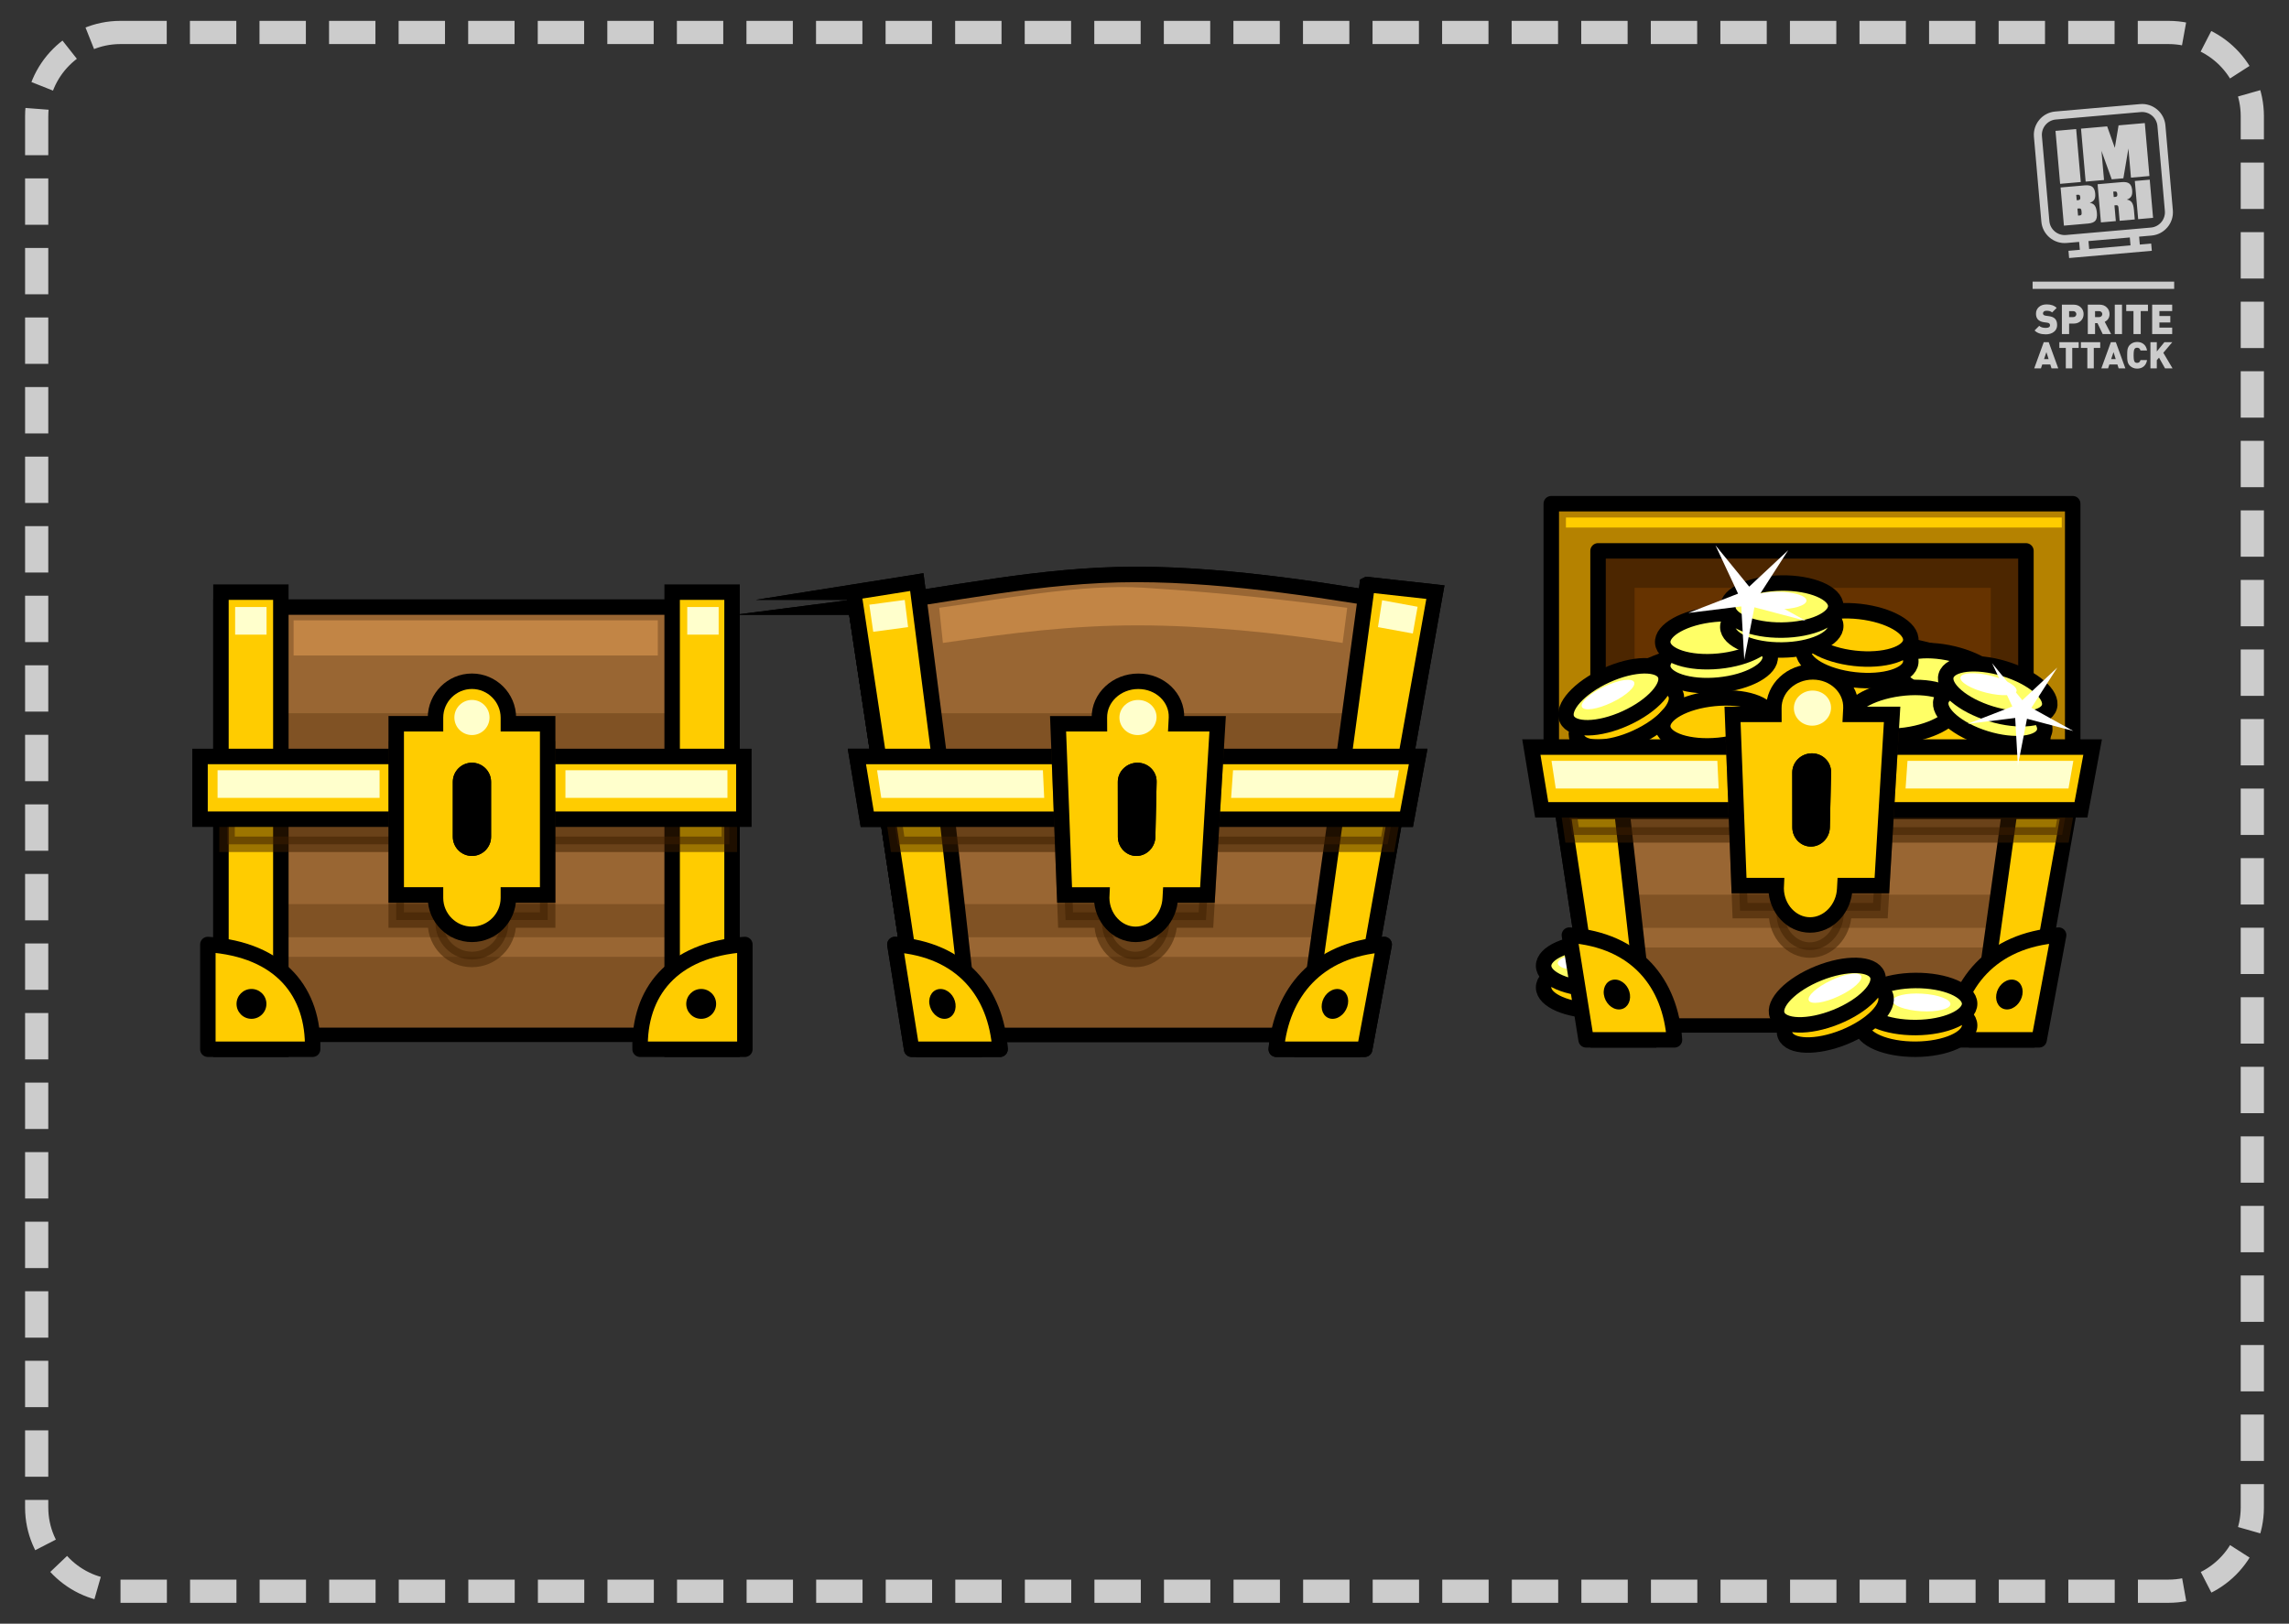 <?xml version="1.0" encoding="UTF-8" standalone="no"?>
<!-- Created with Inkscape (http://www.inkscape.org/) -->

<svg
   xmlns:dc="http://purl.org/dc/elements/1.1/"
   xmlns:cc="http://creativecommons.org/ns#"
   xmlns:rdf="http://www.w3.org/1999/02/22-rdf-syntax-ns#"
   xmlns:svg="http://www.w3.org/2000/svg"
   xmlns="http://www.w3.org/2000/svg"
   xmlns:sodipodi="http://sodipodi.sourceforge.net/DTD/sodipodi-0.dtd"
   xmlns:inkscape="http://www.inkscape.org/namespaces/inkscape"
   id="svg3177"
   version="1.1"
   inkscape:version="0.48.4 r9939"
   width="524.409"
   height="372.047"
   xml:space="preserve"
   sodipodi:docname="FreeArt_treasurchest.pdf"><rect width="100%" height="100%" fill="#333333" stroke="none"/><defs
     id="defs3181" /><sodipodi:namedview
     pagecolor="#ffffff"
     bordercolor="#666666"
     borderopacity="1"
     objecttolerance="10"
     gridtolerance="10"
     guidetolerance="10"
     inkscape:pageopacity="0"
     inkscape:pageshadow="2"
     inkscape:window-width="640"
     inkscape:window-height="480"
     id="namedview3179"
     showgrid="false"
     inkscape:zoom="0.70122983"
     inkscape:cx="262.20474"
     inkscape:cy="186.02362"
     inkscape:window-x="0"
     inkscape:window-y="0"
     inkscape:window-maximized="0"
     inkscape:current-layer="g3185" /><g
     id="g3185"
     inkscape:groupmode="layer"
     inkscape:label="FreeArt_treasurchest"
     transform="matrix(1.25,0,0,-1.25,0,372.047)"><path
       d="m 40.495,186.354 92.006,0 0,-78.314 -92.006,0 0,78.314 z"
       style="fill:#996633;fill-opacity:1;fill-rule:evenodd;stroke:#000000;stroke-opacity:1;stroke-width:2.835;stroke-linecap:butt;stroke-linejoin:miter;stroke-miterlimit:22.926;stroke-dasharray:none"
       id="path3187" /><path
       d="m 50.025,122.24 74.324,0 0,-12.978 -74.324,0 0,12.978 z"
       style="fill:#805224;fill-opacity:1;fill-rule:evenodd;stroke:none"
       id="path3189" /><path
       d="m 50.025,131.907 74.324,0 0,-6.073 -74.324,0 0,6.073 z"
       style="fill:#805224;fill-opacity:1;fill-rule:evenodd;stroke:none"
       id="path3191" /><path
       d="m 50.025,166.893 74.324,0 0,-7.024 -74.324,0 0,7.024 z"
       style="fill:#805224;fill-opacity:1;fill-rule:evenodd;stroke:none"
       id="path3193" /><path
       d="m 40.495,189.092 10.979,0 0,-83.791 -10.979,0 0,83.791 z"
       style="fill:#ffcc00;fill-opacity:1;fill-rule:evenodd;stroke:#000000;stroke-opacity:1;stroke-width:2.835;stroke-linecap:butt;stroke-linejoin:miter;stroke-miterlimit:22.926;stroke-dasharray:none"
       id="path3195" /><path
       d="m 123.191,189.092 10.979,0 0,-83.791 -10.979,0 0,83.791 z"
       style="fill:#ffcc00;fill-opacity:1;fill-rule:evenodd;stroke:#000000;stroke-opacity:1;stroke-width:2.835;stroke-linecap:butt;stroke-linejoin:miter;stroke-miterlimit:22.926;stroke-dasharray:none"
       id="path3197" /><path
       d="m 41.613,154.368 92.069,0 0,-11.501 -92.069,0 0,11.501 z"
       style="fill:#3d1f00;fill-opacity:0.5;fill-rule:evenodd;stroke:#3d1f00;stroke-opacity:0.5;stroke-width:2.835;stroke-linecap:butt;stroke-linejoin:miter;stroke-miterlimit:22.926;stroke-dasharray:none"
       id="path3199" /><path
       d="m 36.661,158.971 99.673,0 0,-11.501 -99.673,0 0,11.501 z"
       style="fill:#ffcc00;fill-opacity:1;fill-rule:evenodd;stroke:#000000;stroke-opacity:1;stroke-width:2.835;stroke-linecap:butt;stroke-linejoin:miter;stroke-miterlimit:22.926;stroke-dasharray:none"
       id="path3201" /><path
       d="m 38.096,124.501 c 13.453,-0.914 19.461,-8.882 19.2,-19.2 l -19.2,0 0,19.2 z"
       style="fill:#ffcc00;fill-opacity:1;fill-rule:evenodd;stroke:#000000;stroke-opacity:1;stroke-width:2.835;stroke-linecap:round;stroke-linejoin:round;stroke-miterlimit:22.926;stroke-dasharray:none"
       id="path3203" /><path
       d="m 136.518,124.501 c -13.453,-0.914 -19.461,-8.882 -19.2,-19.2 l 19.2,0 0,19.2 z"
       style="fill:#ffcc00;fill-opacity:1;fill-rule:evenodd;stroke:#000000;stroke-opacity:1;stroke-width:2.835;stroke-linecap:round;stroke-linejoin:round;stroke-miterlimit:22.926;stroke-dasharray:none"
       id="path3205" /><path
       d="m 46.09,116.351 c 1.512,0 2.738,-1.226 2.738,-2.738 0,-1.512 -1.226,-2.738 -2.738,-2.738 -1.512,0 -2.738,1.226 -2.738,2.738 0,1.512 1.226,2.738 2.738,2.738"
       style="fill:#000000;fill-opacity:1;fill-rule:evenodd;stroke:none"
       id="path3207" /><path
       d="m 128.512,116.351 c 1.512,0 2.738,-1.226 2.738,-2.738 0,-1.512 -1.226,-2.738 -2.738,-2.738 -1.512,0 -2.738,1.226 -2.738,2.738 0,1.512 1.226,2.738 2.738,2.738"
       style="fill:#000000;fill-opacity:1;fill-rule:evenodd;stroke:none"
       id="path3209" /><path
       d="m 53.812,183.926 66.75,0 0,-6.445 -66.75,0 0,6.445 z"
       style="fill:#c28545;fill-opacity:1;fill-rule:evenodd;stroke:none"
       id="path3211" /><path
       d="m 72.618,160.363 7.201,0 0,1.114 c 0,3.673 3.005,6.678 6.678,6.678 l 0,0 c 3.673,0 6.678,-3.006 6.678,-6.678 l 0,-1.114 7.201,0 0,-31.378 -7.201,0 0,-0.548 c 0,-3.673 -3.005,-6.678 -6.678,-6.678 l 0,0 c -3.673,0 -6.678,3.005 -6.678,6.678 l 0,0.548 -7.201,0 0,31.378 z"
       style="fill:#3d1f00;fill-opacity:0.5;fill-rule:evenodd;stroke:#3d1f00;stroke-opacity:0.5;stroke-width:2.835;stroke-linecap:butt;stroke-linejoin:miter;stroke-miterlimit:22.926;stroke-dasharray:none"
       id="path3213" /><path
       d="m 72.618,164.966 7.201,0 0,1.114 c 0,3.673 3.005,6.678 6.678,6.678 l 0,0 c 3.673,0 6.678,-3.006 6.678,-6.678 l 0,-1.114 7.201,0 0,-31.378 -7.201,0 0,-0.548 c 0,-3.673 -3.005,-6.678 -6.678,-6.678 l 0,0 c -3.673,0 -6.678,3.005 -6.678,6.678 l 0,0.548 -7.201,0 0,31.378 z"
       style="fill:#ffcc00;fill-opacity:1;fill-rule:evenodd;stroke:#000000;stroke-opacity:1;stroke-width:2.835;stroke-linecap:butt;stroke-linejoin:miter;stroke-miterlimit:22.926;stroke-dasharray:none"
       id="path3215" /><path
       d="m 86.498,157.823 0,0 c 1.928,0 3.506,-1.578 3.506,-3.506 l 0,-10.079 c 0,-1.928 -1.577,-3.506 -3.506,-3.506 l 0,0 c -1.928,0 -3.506,1.577 -3.506,3.506 l 0,10.079 c 0,1.928 1.577,3.506 3.506,3.506"
       style="fill:#000000;fill-opacity:1;fill-rule:evenodd;stroke:none"
       id="path3217" /><path
       d="m 86.498,157.823 0,0 c 1.928,0 3.506,-1.578 3.506,-3.506 l 0,-10.079 c 0,-1.928 -1.577,-3.506 -3.506,-3.506 l 0,0 c -1.928,0 -3.506,1.577 -3.506,3.506 l 0,10.079 c 0,1.928 1.577,3.506 3.506,3.506"
       style="fill:#000000;fill-opacity:1;fill-rule:evenodd;stroke:none"
       id="path3219" /><path
       d="m 43.098,186.366 5.754,0 0,-5.064 -5.754,0 0,5.064 z"
       style="fill:#ffffcc;fill-opacity:1;fill-rule:evenodd;stroke:none"
       id="path3221" /><path
       d="m 39.876,156.444 29.692,0 0,-5.064 -29.692,0 0,5.064 z"
       style="fill:#ffffcc;fill-opacity:1;fill-rule:evenodd;stroke:none"
       id="path3223" /><path
       d="m 103.633,156.444 29.692,0 0,-5.064 -29.692,0 0,5.064 z"
       style="fill:#ffffcc;fill-opacity:1;fill-rule:evenodd;stroke:none"
       id="path3225" /><path
       d="m 125.96,186.366 5.754,0 0,-5.064 -5.754,0 0,5.064 z"
       style="fill:#ffffcc;fill-opacity:1;fill-rule:evenodd;stroke:none"
       id="path3227" /><path
       d="m 86.498,169.333 c 1.778,0 3.22,-1.442 3.22,-3.22 0,-1.778 -1.442,-3.22 -3.22,-3.22 -1.778,0 -3.22,1.442 -3.22,3.22 0,1.778 1.442,3.22 3.22,3.22"
       style="fill:#ffffcc;fill-opacity:1;fill-rule:evenodd;stroke:none"
       id="path3229" /><path
       d="m 156.846,186.352 c 17.932,2.302 33.67,5.984 51.452,5.984 17.3,0 36.925,-3.223 52.395,-5.984 -2.25,-13.055 -4.502,-26.12 -6.752,-39.164 -2.251,-13.048 -4.513,-26.109 -6.763,-39.156 -13.083,0 -26.178,0 -39.249,0 -13.072,0 -26.155,0 -39.238,0 -1.966,13.046 -3.939,26.11 -5.91,39.156 -1.972,13.047 -3.956,26.109 -5.934,39.164 z"
       style="fill:#996633;fill-opacity:1;fill-rule:evenodd;stroke:#000000;stroke-opacity:1;stroke-width:2.835;stroke-linecap:butt;stroke-linejoin:miter;stroke-miterlimit:22.926;stroke-dasharray:none"
       id="path3231" /><path
       d="m 175.158,122.235 c 11.185,0 22.37,0 33.554,0 11.174,0 22.37,0 33.555,0 -0.614,-4.332 -1.239,-8.656 -1.875,-12.979 -10.617,0 -21.245,0 -31.861,0 -10.605,0 -21.233,0 -31.85,0 -0.5,4.323 -1.012,8.647 -1.523,12.979"
       style="fill:#805224;fill-opacity:1;fill-rule:evenodd;stroke:none"
       id="path3233" /><path
       d="m 174.021,131.905 c 11.605,0 23.211,0 34.816,0 11.606,0 23.211,0 34.828,0 -0.295,-2.028 -0.591,-4.056 -0.875,-6.075 -11.344,0 -22.699,0 -34.032,0 -11.333,0 -22.688,0 -34.021,0 -0.239,2.019 -0.477,4.047 -0.716,6.075"
       style="fill:#805224;fill-opacity:1;fill-rule:evenodd;stroke:none"
       id="path3235" /><path
       d="m 169.906,166.887 c 13.129,0 26.269,0 39.386,0 13.129,0 26.269,0 39.408,0 -0.341,-2.346 -0.67,-4.684 -1.011,-7.022 -12.833,0 -25.666,0 -38.488,0 -12.822,0 -25.655,0 -38.465,0 -0.284,2.338 -0.557,4.676 -0.83,7.022"
       style="fill:#805224;fill-opacity:1;fill-rule:evenodd;stroke:none"
       id="path3237" /><path
       d="m 156.448,189.092 11.583,1.841 5.627,-43.745 4.717,-41.887 -9.264,0 -6.331,41.887 -6.331,41.904 z"
       style="fill:#ffcc00;fill-opacity:1;fill-rule:evenodd;stroke:#000000;stroke-opacity:1;stroke-width:2.835;stroke-linecap:butt;stroke-linejoin:miter;stroke-miterlimit:22.926;stroke-dasharray:none"
       id="path3239" /><path
       d="m 250.588,190.473 12.492,-1.381 -7.491,-41.904 -7.468,-41.887 -9.264,0 5.865,41.887 5.865,43.285 z"
       style="fill:#ffcc00;fill-opacity:1;fill-rule:evenodd;stroke:#000000;stroke-opacity:1;stroke-width:2.835;stroke-linecap:butt;stroke-linejoin:miter;stroke-miterlimit:22.926;stroke-dasharray:none"
       id="path3241" /><path
       d="m 162.825,154.361 c 15.584,0 31.179,0 46.763,0 15.584,0 31.19,0 46.785,0 -0.682,-3.837 -1.352,-7.667 -2.034,-11.496 -14.97,0 -29.951,0 -44.922,0 -14.958,0 -29.94,0 -44.898,0 -0.557,3.829 -1.137,7.659 -1.694,11.496 z"
       style="fill:#3d1f00;fill-opacity:0.5;fill-rule:evenodd;stroke:#3d1f00;stroke-opacity:0.5;stroke-width:2.835;stroke-linecap:butt;stroke-linejoin:miter;stroke-miterlimit:22.926;stroke-dasharray:none"
       id="path3243" /><path
       d="m 157.051,158.969 c 17.141,0 34.282,0 51.423,0 17.141,0 34.294,0 51.446,0 -0.716,-3.838 -1.421,-7.675 -2.137,-11.505 -16.482,0 -32.952,0 -49.423,0 -16.471,0 -32.952,0 -49.411,0 -0.636,3.829 -1.262,7.667 -1.898,11.505 z"
       style="fill:#ffcc00;fill-opacity:1;fill-rule:evenodd;stroke:#000000;stroke-opacity:1;stroke-width:2.835;stroke-linecap:butt;stroke-linejoin:miter;stroke-miterlimit:22.926;stroke-dasharray:none"
       id="path3245" /><path
       d="m 164.019,124.498 c 12.367,-0.913 18.539,-8.882 19.267,-19.197 -5.399,0 -10.798,0 -16.198,0 -1.023,6.393 -2.046,12.795 -3.069,19.197 z"
       style="fill:#ffcc00;fill-opacity:1;fill-rule:evenodd;stroke:#000000;stroke-opacity:1;stroke-width:2.835;stroke-linecap:round;stroke-linejoin:round;stroke-miterlimit:22.926;stroke-dasharray:none"
       id="path3247" /><path
       d="m 253.691,124.498 c -12.39,-0.913 -18.789,-8.882 -19.778,-19.197 5.399,0 10.799,0 16.198,0 1.193,6.393 2.387,12.795 3.58,19.197 z"
       style="fill:#ffcc00;fill-opacity:1;fill-rule:evenodd;stroke:#000000;stroke-opacity:1;stroke-width:2.835;stroke-linecap:round;stroke-linejoin:round;stroke-miterlimit:22.926;stroke-dasharray:none"
       id="path3249" /><path
       d="m 172.373,116.345 c 1.335,0 2.569,-1.228 2.751,-2.74 0.182,-1.512 -0.716,-2.732 -2.023,-2.732 -1.307,0 -2.546,1.219 -2.762,2.732 -0.216,1.512 0.699,2.74 2.035,2.74"
       style="fill:#000000;fill-opacity:1;fill-rule:evenodd;stroke:none"
       id="path3251" /><path
       d="m 245.097,116.345 c 1.336,0 2.211,-1.228 1.955,-2.74 -0.256,-1.512 -1.512,-2.732 -2.819,-2.732 -1.307,0 -2.194,1.219 -1.966,2.732 0.227,1.512 1.495,2.74 2.83,2.74"
       style="fill:#000000;fill-opacity:1;fill-rule:evenodd;stroke:none"
       id="path3253" /><path
       d="m 172.134,186.224 c 11.784,1.628 26.203,4.395 37.385,3.683 16.052,-1.022 26.308,-2.302 37.397,-3.683 -0.284,-2.153 -0.568,-4.298 -0.841,-6.443 -11.759,1.841 -25.348,3.222 -37.556,3.222 -12.208,0 -23.035,-1.381 -35.703,-3.222 -0.227,2.145 -0.443,4.29 -0.682,6.443"
       style="fill:#c28545;fill-opacity:1;fill-rule:evenodd;stroke:none"
       id="path3255" /><path
       d="m 194.095,160.36 c 2.489,0 4.979,0 7.468,0 0,0.368 -0.007,0.738 -0.011,1.114 -0.041,3.67 3.115,6.678 7.025,6.678 0,0 0,0 0,0 3.91,0 7.022,-3.009 6.888,-6.678 -0.014,-0.377 -0.034,-0.746 -0.045,-1.114 2.489,0 4.979,0 7.468,0 -0.307,-5.237 -0.625,-10.466 -0.932,-15.694 -0.307,-5.229 -0.614,-10.457 -0.932,-15.686 -2.228,0 -4.456,0 -6.673,0 0,-0.184 -0.017,-0.369 -0.023,-0.544 -0.13,-3.678 -2.933,-6.678 -6.24,-6.678 0,0 0,0 0,0 -3.319,0 -6.061,3 -6.115,6.678 -0.002,0.175 0,0.36 0,0.544 -2.239,0 -4.456,0 -6.672,0 -0.193,5.229 -0.398,10.457 -0.602,15.686 -0.204,5.229 -0.398,10.457 -0.603,15.694 z"
       style="fill:#3d1f00;fill-opacity:0.5;fill-rule:evenodd;stroke:#3d1f00;stroke-opacity:0.5;stroke-width:2.835;stroke-linecap:butt;stroke-linejoin:miter;stroke-miterlimit:22.926;stroke-dasharray:none"
       id="path3257" /><path
       d="m 193.924,164.96 c 2.523,0 5.047,0 7.582,0 0,0.368 -0.007,0.738 -0.011,1.114 -0.041,3.679 3.16,6.678 7.138,6.678 0,0 0,0 0,0 3.967,0 7.125,-3.009 6.99,-6.678 -0.014,-0.377 -0.023,-0.746 -0.045,-1.114 2.523,0 5.058,0 7.593,0 -0.318,-5.237 -0.631,-10.465 -0.943,-15.694 -0.312,-5.228 -0.625,-10.457 -0.932,-15.686 -2.273,0 -4.524,0 -6.786,0 -0.011,-0.184 -0.016,-0.368 -0.023,-0.544 -0.13,-3.67 -2.978,-6.678 -6.354,-6.678 0,0 0,0 0,0 -3.376,0 -6.174,3.008 -6.218,6.678 -0.002,0.176 -0.011,0.36 0,0.544 -2.273,0 -4.535,0 -6.798,0 -0.193,5.229 -0.392,10.458 -0.591,15.686 -0.199,5.229 -0.398,10.457 -0.602,15.694 z"
       style="fill:#ffcc00;fill-opacity:1;fill-rule:evenodd;stroke:#000000;stroke-opacity:1;stroke-width:2.835;stroke-linecap:butt;stroke-linejoin:miter;stroke-miterlimit:22.926;stroke-dasharray:none"
       id="path3259" /><path
       d="m 208.474,157.821 c 0,0 0,0 0,0 1.978,0 3.558,-1.583 3.512,-3.511 -0.079,-3.36 -0.148,-6.72 -0.227,-10.08 -0.045,-1.927 -1.603,-3.502 -3.478,-3.502 0,0 0,0 0,0 -1.864,0 -3.394,1.575 -3.398,3.502 -0.007,3.36 -0.004,6.72 -0.011,10.08 -0.004,1.927 1.625,3.511 3.603,3.511"
       style="fill:#000000;fill-opacity:1;fill-rule:evenodd;stroke:none"
       id="path3261" /><path
       d="m 208.474,157.821 c 0,0 0,0 0,0 1.978,0 3.558,-1.583 3.512,-3.511 -0.079,-3.36 -0.148,-6.72 -0.227,-10.08 -0.045,-1.927 -1.603,-3.502 -3.478,-3.502 0,0 0,0 0,0 -1.864,0 -3.394,1.575 -3.398,3.502 -0.007,3.36 -0.004,6.72 -0.011,10.08 -0.004,1.927 1.625,3.511 3.603,3.511"
       style="fill:#000000;fill-opacity:1;fill-rule:evenodd;stroke:none"
       id="path3263" /><path
       d="m 159.33,186.791 c 2.16,0.289 4.331,0.579 6.49,0.868 0.216,-1.664 0.409,-3.322 0.614,-4.979 -2.126,-0.284 -4.263,-0.57 -6.388,-0.854 -0.239,1.652 -0.466,3.306 -0.716,4.965"
       style="fill:#ffffcc;fill-opacity:1;fill-rule:evenodd;stroke:none"
       id="path3265" /><path
       d="m 160.745,156.439 c 5.058,0 10.128,0 15.186,0 5.058,0 10.139,0 15.209,0 0.079,-1.693 0.159,-3.377 0.239,-5.061 -4.979,0 -9.969,0 -14.936,0 -4.967,0 -9.957,0 -14.924,0 -0.25,1.684 -0.523,3.368 -0.773,5.061"
       style="fill:#ffffcc;fill-opacity:1;fill-rule:evenodd;stroke:none"
       id="path3267" /><path
       d="m 225.99,156.439 c 5.058,0 10.128,0 15.186,0 5.058,0 10.139,0 15.209,0 -0.307,-1.693 -0.603,-3.377 -0.887,-5.061 -4.979,0 -9.969,0 -14.947,0 -4.967,0 -9.946,0 -14.913,0 0.114,1.684 0.227,3.368 0.352,5.061"
       style="fill:#ffffcc;fill-opacity:1;fill-rule:evenodd;stroke:none"
       id="path3269" /><path
       d="m 253.316,187.602 c 2.171,-0.398 4.331,-0.793 6.502,-1.191 -0.296,-1.639 -0.58,-3.27 -0.875,-4.901 -2.126,0.39 -4.262,0.781 -6.388,1.17 0.25,1.639 0.512,3.275 0.762,4.922"
       style="fill:#ffffcc;fill-opacity:1;fill-rule:evenodd;stroke:none"
       id="path3271" /><path
       d="m 208.599,169.326 c 1.904,0 3.416,-1.441 3.376,-3.217 -0.04,-1.776 -1.597,-3.218 -3.456,-3.218 -1.858,0 -3.353,1.442 -3.353,3.218 0,1.776 1.529,3.217 3.433,3.217"
       style="fill:#ffffcc;fill-opacity:1;fill-rule:evenodd;stroke:none"
       id="path3273" /><path
       d="m 156.846,186.352 c 17.932,2.302 33.67,5.984 51.452,5.984 17.3,0 36.925,-3.223 52.395,-5.984 -2.25,-13.055 -4.502,-26.12 -6.752,-39.164 -2.251,-13.048 -4.513,-26.109 -6.763,-39.156 -13.083,0 -26.178,0 -39.249,0 -13.072,0 -26.155,0 -39.238,0 -1.966,13.046 -3.939,26.11 -5.91,39.156 -1.972,13.047 -3.956,26.109 -5.934,39.164 z"
       style="fill:#996633;fill-opacity:1;fill-rule:evenodd;stroke:#000000;stroke-opacity:1;stroke-width:2.835;stroke-linecap:butt;stroke-linejoin:miter;stroke-miterlimit:22.926;stroke-dasharray:none"
       id="path3275" /><path
       d="m 175.158,122.235 c 11.185,0 22.37,0 33.554,0 11.174,0 22.37,0 33.555,0 -0.614,-4.332 -1.239,-8.656 -1.875,-12.979 -10.617,0 -21.245,0 -31.861,0 -10.605,0 -21.233,0 -31.85,0 -0.5,4.323 -1.012,8.647 -1.523,12.979"
       style="fill:#805224;fill-opacity:1;fill-rule:evenodd;stroke:none"
       id="path3277" /><path
       d="m 174.021,131.905 c 11.605,0 23.211,0 34.816,0 11.606,0 23.211,0 34.828,0 -0.295,-2.028 -0.591,-4.056 -0.875,-6.075 -11.344,0 -22.699,0 -34.032,0 -11.333,0 -22.688,0 -34.021,0 -0.239,2.019 -0.477,4.047 -0.716,6.075"
       style="fill:#805224;fill-opacity:1;fill-rule:evenodd;stroke:none"
       id="path3279" /><path
       d="m 169.906,166.887 c 13.129,0 26.269,0 39.386,0 13.129,0 26.269,0 39.408,0 -0.341,-2.346 -0.67,-4.684 -1.011,-7.022 -12.833,0 -25.666,0 -38.488,0 -12.822,0 -25.655,0 -38.465,0 -0.284,2.338 -0.557,4.676 -0.83,7.022"
       style="fill:#805224;fill-opacity:1;fill-rule:evenodd;stroke:none"
       id="path3281" /><path
       d="m 156.448,189.092 11.583,1.841 5.627,-43.745 4.717,-41.887 -9.264,0 -6.331,41.887 -6.331,41.904 z"
       style="fill:#ffcc00;fill-opacity:1;fill-rule:evenodd;stroke:#000000;stroke-opacity:1;stroke-width:2.835;stroke-linecap:butt;stroke-linejoin:miter;stroke-miterlimit:22.926;stroke-dasharray:none"
       id="path3283" /><path
       d="m 250.588,190.473 12.492,-1.381 -7.491,-41.904 -7.468,-41.887 -9.264,0 5.865,41.887 5.865,43.285 z"
       style="fill:#ffcc00;fill-opacity:1;fill-rule:evenodd;stroke:#000000;stroke-opacity:1;stroke-width:2.835;stroke-linecap:butt;stroke-linejoin:miter;stroke-miterlimit:22.926;stroke-dasharray:none"
       id="path3285" /><path
       d="m 162.825,154.361 c 15.584,0 31.179,0 46.763,0 15.584,0 31.19,0 46.785,0 -0.682,-3.837 -1.352,-7.667 -2.034,-11.496 -14.97,0 -29.951,0 -44.922,0 -14.958,0 -29.94,0 -44.898,0 -0.557,3.829 -1.137,7.659 -1.694,11.496 z"
       style="fill:#3d1f00;fill-opacity:0.5;fill-rule:evenodd;stroke:#3d1f00;stroke-opacity:0.5;stroke-width:2.835;stroke-linecap:butt;stroke-linejoin:miter;stroke-miterlimit:22.926;stroke-dasharray:none"
       id="path3287" /><path
       d="m 157.051,158.969 c 17.141,0 34.282,0 51.423,0 17.141,0 34.294,0 51.446,0 -0.716,-3.838 -1.421,-7.675 -2.137,-11.505 -16.482,0 -32.952,0 -49.423,0 -16.471,0 -32.952,0 -49.411,0 -0.636,3.829 -1.262,7.667 -1.898,11.505 z"
       style="fill:#ffcc00;fill-opacity:1;fill-rule:evenodd;stroke:#000000;stroke-opacity:1;stroke-width:2.835;stroke-linecap:butt;stroke-linejoin:miter;stroke-miterlimit:22.926;stroke-dasharray:none"
       id="path3289" /><path
       d="m 164.019,124.498 c 12.367,-0.913 18.539,-8.882 19.267,-19.197 -5.399,0 -10.798,0 -16.198,0 -1.023,6.393 -2.046,12.795 -3.069,19.197 z"
       style="fill:#ffcc00;fill-opacity:1;fill-rule:evenodd;stroke:#000000;stroke-opacity:1;stroke-width:2.835;stroke-linecap:round;stroke-linejoin:round;stroke-miterlimit:22.926;stroke-dasharray:none"
       id="path3291" /><path
       d="m 253.691,124.498 c -12.39,-0.913 -18.789,-8.882 -19.778,-19.197 5.399,0 10.799,0 16.198,0 1.193,6.393 2.387,12.795 3.58,19.197 z"
       style="fill:#ffcc00;fill-opacity:1;fill-rule:evenodd;stroke:#000000;stroke-opacity:1;stroke-width:2.835;stroke-linecap:round;stroke-linejoin:round;stroke-miterlimit:22.926;stroke-dasharray:none"
       id="path3293" /><path
       d="m 172.373,116.345 c 1.335,0 2.569,-1.228 2.751,-2.74 0.182,-1.512 -0.716,-2.732 -2.023,-2.732 -1.307,0 -2.546,1.219 -2.762,2.732 -0.216,1.512 0.699,2.74 2.035,2.74"
       style="fill:#000000;fill-opacity:1;fill-rule:evenodd;stroke:none"
       id="path3295" /><path
       d="m 245.097,116.345 c 1.336,0 2.211,-1.228 1.955,-2.74 -0.256,-1.512 -1.512,-2.732 -2.819,-2.732 -1.307,0 -2.194,1.219 -1.966,2.732 0.227,1.512 1.495,2.74 2.83,2.74"
       style="fill:#000000;fill-opacity:1;fill-rule:evenodd;stroke:none"
       id="path3297" /><path
       d="m 172.134,186.224 c 11.784,1.628 26.203,4.395 37.385,3.683 16.052,-1.022 26.308,-2.302 37.397,-3.683 -0.284,-2.153 -0.568,-4.298 -0.841,-6.443 -11.759,1.841 -25.348,3.222 -37.556,3.222 -12.208,0 -23.035,-1.381 -35.703,-3.222 -0.227,2.145 -0.443,4.29 -0.682,6.443"
       style="fill:#c28545;fill-opacity:1;fill-rule:evenodd;stroke:none"
       id="path3299" /><path
       d="m 194.095,160.36 c 2.489,0 4.979,0 7.468,0 0,0.368 -0.007,0.738 -0.011,1.114 -0.041,3.67 3.115,6.678 7.025,6.678 0,0 0,0 0,0 3.91,0 7.022,-3.009 6.888,-6.678 -0.014,-0.377 -0.034,-0.746 -0.045,-1.114 2.489,0 4.979,0 7.468,0 -0.307,-5.237 -0.625,-10.466 -0.932,-15.694 -0.307,-5.229 -0.614,-10.457 -0.932,-15.686 -2.228,0 -4.456,0 -6.673,0 0,-0.184 -0.017,-0.369 -0.023,-0.544 -0.13,-3.678 -2.933,-6.678 -6.24,-6.678 0,0 0,0 0,0 -3.319,0 -6.061,3 -6.115,6.678 -0.002,0.175 0,0.36 0,0.544 -2.239,0 -4.456,0 -6.672,0 -0.193,5.229 -0.398,10.457 -0.602,15.686 -0.204,5.229 -0.398,10.457 -0.603,15.694 z"
       style="fill:#3d1f00;fill-opacity:0.5;fill-rule:evenodd;stroke:#3d1f00;stroke-opacity:0.5;stroke-width:2.835;stroke-linecap:butt;stroke-linejoin:miter;stroke-miterlimit:22.926;stroke-dasharray:none"
       id="path3301" /><path
       d="m 193.924,164.96 c 2.523,0 5.047,0 7.582,0 0,0.368 -0.007,0.738 -0.011,1.114 -0.041,3.679 3.16,6.678 7.138,6.678 0,0 0,0 0,0 3.967,0 7.125,-3.009 6.99,-6.678 -0.014,-0.377 -0.023,-0.746 -0.045,-1.114 2.523,0 5.058,0 7.593,0 -0.318,-5.237 -0.631,-10.465 -0.943,-15.694 -0.312,-5.228 -0.625,-10.457 -0.932,-15.686 -2.273,0 -4.524,0 -6.786,0 -0.011,-0.184 -0.016,-0.368 -0.023,-0.544 -0.13,-3.67 -2.978,-6.678 -6.354,-6.678 0,0 0,0 0,0 -3.376,0 -6.174,3.008 -6.218,6.678 -0.002,0.176 -0.011,0.36 0,0.544 -2.273,0 -4.535,0 -6.798,0 -0.193,5.229 -0.392,10.458 -0.591,15.686 -0.199,5.229 -0.398,10.457 -0.602,15.694 z"
       style="fill:#ffcc00;fill-opacity:1;fill-rule:evenodd;stroke:#000000;stroke-opacity:1;stroke-width:2.835;stroke-linecap:butt;stroke-linejoin:miter;stroke-miterlimit:22.926;stroke-dasharray:none"
       id="path3303" /><path
       d="m 208.474,157.821 c 0,0 0,0 0,0 1.978,0 3.558,-1.583 3.512,-3.511 -0.079,-3.36 -0.148,-6.72 -0.227,-10.08 -0.045,-1.927 -1.603,-3.502 -3.478,-3.502 0,0 0,0 0,0 -1.864,0 -3.394,1.575 -3.398,3.502 -0.007,3.36 -0.004,6.72 -0.011,10.08 -0.004,1.927 1.625,3.511 3.603,3.511"
       style="fill:#000000;fill-opacity:1;fill-rule:evenodd;stroke:none"
       id="path3305" /><path
       d="m 208.474,157.821 c 0,0 0,0 0,0 1.978,0 3.558,-1.583 3.512,-3.511 -0.079,-3.36 -0.148,-6.72 -0.227,-10.08 -0.045,-1.927 -1.603,-3.502 -3.478,-3.502 0,0 0,0 0,0 -1.864,0 -3.394,1.575 -3.398,3.502 -0.007,3.36 -0.004,6.72 -0.011,10.08 -0.004,1.927 1.625,3.511 3.603,3.511"
       style="fill:#000000;fill-opacity:1;fill-rule:evenodd;stroke:none"
       id="path3307" /><path
       d="m 159.33,186.791 c 2.16,0.289 4.331,0.579 6.49,0.868 0.216,-1.664 0.409,-3.322 0.614,-4.979 -2.126,-0.284 -4.263,-0.57 -6.388,-0.854 -0.239,1.652 -0.466,3.306 -0.716,4.965"
       style="fill:#ffffcc;fill-opacity:1;fill-rule:evenodd;stroke:none"
       id="path3309" /><path
       d="m 160.745,156.439 c 5.058,0 10.128,0 15.186,0 5.058,0 10.139,0 15.209,0 0.079,-1.693 0.159,-3.377 0.239,-5.061 -4.979,0 -9.969,0 -14.936,0 -4.967,0 -9.957,0 -14.924,0 -0.25,1.684 -0.523,3.368 -0.773,5.061"
       style="fill:#ffffcc;fill-opacity:1;fill-rule:evenodd;stroke:none"
       id="path3311" /><path
       d="m 225.99,156.439 c 5.058,0 10.128,0 15.186,0 5.058,0 10.139,0 15.209,0 -0.307,-1.693 -0.603,-3.377 -0.887,-5.061 -4.979,0 -9.969,0 -14.947,0 -4.967,0 -9.946,0 -14.913,0 0.114,1.684 0.227,3.368 0.352,5.061"
       style="fill:#ffffcc;fill-opacity:1;fill-rule:evenodd;stroke:none"
       id="path3313" /><path
       d="m 253.316,187.602 c 2.171,-0.398 4.331,-0.793 6.502,-1.191 -0.296,-1.639 -0.58,-3.27 -0.875,-4.901 -2.126,0.39 -4.262,0.781 -6.388,1.17 0.25,1.639 0.512,3.275 0.762,4.922"
       style="fill:#ffffcc;fill-opacity:1;fill-rule:evenodd;stroke:none"
       id="path3315" /><path
       d="m 208.599,169.326 c 1.904,0 3.416,-1.441 3.376,-3.217 -0.04,-1.776 -1.597,-3.218 -3.456,-3.218 -1.858,0 -3.353,1.442 -3.353,3.218 0,1.776 1.529,3.217 3.433,3.217"
       style="fill:#ffffcc;fill-opacity:1;fill-rule:evenodd;stroke:none"
       id="path3317" /><path
       d="m 292.776,120.997 c 5.463,0.036 9.906,-1.867 9.922,-4.25 0.016,-2.382 -4.402,-4.344 -9.865,-4.38 -5.463,-0.036 -9.906,1.867 -9.921,4.25 -0.016,2.383 4.402,4.344 9.864,4.38 z"
       style="fill:#ffcc00;fill-opacity:1;fill-rule:evenodd;stroke:#000000;stroke-opacity:1;stroke-width:2.835;stroke-linecap:round;stroke-linejoin:round;stroke-miterlimit:22.926;stroke-dasharray:none"
       id="path3319" /><path
       d="m 292.776,124.972 c 5.463,0.036 9.906,-1.867 9.922,-4.25 0.016,-2.382 -4.402,-4.344 -9.865,-4.38 -5.463,-0.036 -9.906,1.867 -9.921,4.25 -0.016,2.383 4.402,4.344 9.864,4.38 z"
       style="fill:#ffff66;fill-opacity:1;fill-rule:evenodd;stroke:#000000;stroke-opacity:1;stroke-width:2.835;stroke-linecap:round;stroke-linejoin:round;stroke-miterlimit:22.926;stroke-dasharray:none"
       id="path3321" /><path
       d="m 290.704,122.993 c 2.918,0.179 5.328,-0.396 5.383,-1.284 0.054,-0.888 -2.268,-1.753 -5.186,-1.932 -2.918,-0.179 -5.328,0.396 -5.383,1.284 -0.054,0.888 2.268,1.753 5.186,1.932"
       style="fill:#ffffff;fill-opacity:1;fill-rule:evenodd;stroke:none"
       id="path3323" /><path
       d="m 284.318,205.305 95.566,0 0,-45.114 -95.566,0 0,45.114 z"
       style="fill:#b58200;fill-opacity:1;fill-rule:evenodd;stroke:#000000;stroke-opacity:1;stroke-width:2.835;stroke-linecap:round;stroke-linejoin:round;stroke-miterlimit:22.926;stroke-dasharray:none"
       id="path3325" /><path
       d="m 292.889,196.656 78.424,0 0,-37.022 -78.424,0 0,37.022 z"
       style="fill:#663300;fill-opacity:1;fill-rule:evenodd;stroke:#000000;stroke-opacity:1;stroke-width:2.835;stroke-linecap:round;stroke-linejoin:round;stroke-miterlimit:22.926;stroke-dasharray:none"
       id="path3327" /><path
       d="m 293.617,196.328 5.973,0 65.275,0 5.12,0 0.853,0 0,-26.7 -5.973,0 0,20.255 -65.275,0 0,-20.255 -5.973,0 0,20.255 0,6.445 z"
       style="fill:#000000;fill-opacity:0.25;fill-rule:evenodd;stroke:none"
       id="path3329" /><path
       d="m 332.101,180.948 c 23.363,0 42.311,-8.264 42.311,-18.455 0,-10.191 -18.947,-18.455 -42.311,-18.455 -23.363,0 -42.311,8.264 -42.311,18.455 0,10.191 18.947,18.455 42.311,18.455 z"
       style="fill:#ffcc00;fill-opacity:1;fill-rule:evenodd;stroke:#000000;stroke-opacity:1;stroke-width:2.835;stroke-linecap:round;stroke-linejoin:round;stroke-miterlimit:22.926;stroke-dasharray:none"
       id="path3331" /><path
       d="m 296.306,170.277 c 4.97,2.267 9.803,2.348 10.792,0.18 0.989,-2.168 -2.24,-5.765 -7.21,-8.032 -4.97,-2.268 -9.803,-2.348 -10.792,-0.181 -0.989,2.168 2.24,5.765 7.21,8.032 z"
       style="fill:#ffcc00;fill-opacity:1;fill-rule:evenodd;stroke:#000000;stroke-opacity:1;stroke-width:2.835;stroke-linecap:round;stroke-linejoin:round;stroke-miterlimit:22.926;stroke-dasharray:none"
       id="path3333" /><path
       d="m 294.39,173.837 c 4.97,2.267 9.803,2.348 10.792,0.18 0.989,-2.168 -2.24,-5.765 -7.21,-8.032 -4.97,-2.267 -9.803,-2.348 -10.792,-0.18 -0.989,2.168 2.24,5.765 7.21,8.032 z"
       style="fill:#ffff66;fill-opacity:1;fill-rule:evenodd;stroke:#000000;stroke-opacity:1;stroke-width:2.835;stroke-linecap:round;stroke-linejoin:round;stroke-miterlimit:22.926;stroke-dasharray:none"
       id="path3335" /><path
       d="m 314.176,180.651 c 5.438,0.529 10.034,-0.965 10.265,-3.337 0.231,-2.372 -3.991,-4.724 -9.429,-5.253 -5.437,-0.529 -10.034,0.965 -10.264,3.337 -0.231,2.372 3.991,4.724 9.429,5.253 z"
       style="fill:#ffff66;fill-opacity:1;fill-rule:evenodd;stroke:#000000;stroke-opacity:1;stroke-width:2.835;stroke-linecap:round;stroke-linejoin:round;stroke-miterlimit:22.926;stroke-dasharray:none"
       id="path3337" /><path
       d="m 314.176,185.031 c 5.438,0.529 10.034,-0.965 10.265,-3.337 0.231,-2.372 -3.991,-4.724 -9.429,-5.253 -5.437,-0.529 -10.034,0.965 -10.264,3.337 -0.231,2.372 3.991,4.724 9.429,5.253 z"
       style="fill:#ffff66;fill-opacity:1;fill-rule:evenodd;stroke:#000000;stroke-opacity:1;stroke-width:2.835;stroke-linecap:round;stroke-linejoin:round;stroke-miterlimit:22.926;stroke-dasharray:none"
       id="path3339" /><path
       d="m 314.176,169.602 c 5.438,0.529 10.034,-0.965 10.265,-3.337 0.231,-2.372 -3.991,-4.724 -9.429,-5.253 -5.437,-0.529 -10.034,0.965 -10.264,3.337 -0.231,2.372 3.991,4.724 9.429,5.253 z"
       style="fill:#ffcc00;fill-opacity:1;fill-rule:evenodd;stroke:#000000;stroke-opacity:1;stroke-width:2.835;stroke-linecap:round;stroke-linejoin:round;stroke-miterlimit:22.926;stroke-dasharray:none"
       id="path3341" /><path
       d="m 357.947,177.791 c 5.314,-1.267 9.176,-4.174 8.623,-6.492 -0.552,-2.318 -5.31,-3.17 -10.624,-1.903 -5.314,1.267 -9.175,4.174 -8.623,6.492 0.552,2.318 5.31,3.17 10.624,1.903 z"
       style="fill:#ffff66;fill-opacity:1;fill-rule:evenodd;stroke:#000000;stroke-opacity:1;stroke-width:2.835;stroke-linecap:round;stroke-linejoin:round;stroke-miterlimit:22.926;stroke-dasharray:none"
       id="path3343" /><path
       d="m 340.854,181.593 c 5.429,-0.608 9.617,-3.021 9.352,-5.388 -0.265,-2.368 -4.883,-3.796 -10.312,-3.188 -5.429,0.608 -9.617,3.02 -9.352,5.388 0.265,2.368 4.883,3.796 10.312,3.188 z"
       style="fill:#ffcc00;fill-opacity:1;fill-rule:evenodd;stroke:#000000;stroke-opacity:1;stroke-width:2.835;stroke-linecap:round;stroke-linejoin:round;stroke-miterlimit:22.926;stroke-dasharray:none"
       id="path3345" /><path
       d="m 340.854,185.543 c 5.429,-0.608 9.617,-3.021 9.352,-5.388 -0.265,-2.368 -4.883,-3.796 -10.312,-3.188 -5.429,0.608 -9.617,3.02 -9.352,5.388 0.265,2.368 4.883,3.796 10.312,3.188 z"
       style="fill:#ffcc00;fill-opacity:1;fill-rule:evenodd;stroke:#000000;stroke-opacity:1;stroke-width:2.835;stroke-linecap:round;stroke-linejoin:round;stroke-miterlimit:22.926;stroke-dasharray:none"
       id="path3347" /><path
       d="m 326.515,187.115 c 5.463,0.061 9.914,-1.821 9.941,-4.204 0.027,-2.382 -4.382,-4.364 -9.844,-4.426 -5.463,-0.061 -9.914,1.822 -9.941,4.204 -0.027,2.383 4.382,4.364 9.845,4.425 z"
       style="fill:#ffff66;fill-opacity:1;fill-rule:evenodd;stroke:#000000;stroke-opacity:1;stroke-width:2.835;stroke-linecap:round;stroke-linejoin:round;stroke-miterlimit:22.926;stroke-dasharray:none"
       id="path3349" /><path
       d="m 326.515,190.762 c 5.463,0.061 9.914,-1.821 9.941,-4.204 0.027,-2.382 -4.382,-4.364 -9.844,-4.426 -5.463,-0.061 -9.914,1.822 -9.941,4.204 -0.027,2.383 4.382,4.364 9.845,4.425 z"
       style="fill:#ffff66;fill-opacity:1;fill-rule:evenodd;stroke:#000000;stroke-opacity:1;stroke-width:2.835;stroke-linecap:round;stroke-linejoin:round;stroke-miterlimit:22.926;stroke-dasharray:none"
       id="path3351" /><path
       d="m 348.085,171.425 c 5.414,0.729 10.063,-0.596 10.38,-2.957 0.318,-2.362 -3.815,-4.867 -9.23,-5.596 -5.414,-0.729 -10.062,0.596 -10.38,2.957 -0.318,2.361 3.815,4.867 9.23,5.596 z"
       style="fill:#ffff66;fill-opacity:1;fill-rule:evenodd;stroke:#000000;stroke-opacity:1;stroke-width:2.835;stroke-linecap:round;stroke-linejoin:round;stroke-miterlimit:22.926;stroke-dasharray:none"
       id="path3353" /><path
       d="m 366.496,170.49 c 5.224,-1.6 8.894,-4.744 8.196,-7.023 -0.698,-2.278 -5.5,-2.829 -10.723,-1.229 -5.224,1.6 -8.894,4.745 -8.196,7.023 0.698,2.279 5.5,2.829 10.723,1.229 z"
       style="fill:#ffff66;fill-opacity:1;fill-rule:evenodd;stroke:#000000;stroke-opacity:1;stroke-width:2.835;stroke-linecap:round;stroke-linejoin:round;stroke-miterlimit:22.926;stroke-dasharray:none"
       id="path3355" /><path
       d="m 377.556,148.911 -6.763,-39.156 -39.249,0 -39.238,0 -5.91,39.156 91.161,0 z"
       style="fill:#996633;fill-opacity:1;fill-rule:evenodd;stroke:#000000;stroke-opacity:1;stroke-width:2.835;stroke-linecap:butt;stroke-linejoin:miter;stroke-miterlimit:22.926;stroke-dasharray:none"
       id="path3357" /><path
       d="m 298.773,123.958 c 11.185,0 22.37,0 33.554,0 11.174,0 22.37,0 33.555,0 -0.614,-4.332 -1.239,-8.656 -1.875,-12.979 -10.617,0 -21.245,0 -31.861,0 -10.605,0 -21.233,0 -31.85,0 -0.5,4.323 -1.012,8.647 -1.523,12.979"
       style="fill:#805224;fill-opacity:1;fill-rule:evenodd;stroke:none"
       id="path3359" /><path
       d="m 297.637,133.627 c 11.605,0 23.211,0 34.816,0 11.606,0 23.211,0 34.828,0 -0.295,-2.028 -0.591,-4.056 -0.875,-6.075 -11.344,0 -22.699,0 -34.032,0 -11.333,0 -22.688,0 -34.021,0 -0.239,2.019 -0.477,4.047 -0.716,6.075"
       style="fill:#805224;fill-opacity:1;fill-rule:evenodd;stroke:none"
       id="path3361" /><path
       d="m 297.273,148.911 4.717,-41.887 -9.264,0 -6.331,41.887 10.878,0 z"
       style="fill:#ffcc00;fill-opacity:1;fill-rule:evenodd;stroke:#000000;stroke-opacity:1;stroke-width:2.835;stroke-linecap:butt;stroke-linejoin:miter;stroke-miterlimit:22.926;stroke-dasharray:none"
       id="path3363" /><path
       d="m 379.204,148.911 -7.468,-41.887 -9.264,0 5.865,41.887 10.867,0 z"
       style="fill:#ffcc00;fill-opacity:1;fill-rule:evenodd;stroke:#000000;stroke-opacity:1;stroke-width:2.835;stroke-linecap:butt;stroke-linejoin:miter;stroke-miterlimit:22.926;stroke-dasharray:none"
       id="path3365" /><path
       d="m 286.44,156.083 c 15.584,0 31.179,0 46.763,0 15.584,0 31.19,0 46.785,0 -0.682,-3.837 -1.352,-7.667 -2.034,-11.496 -14.97,0 -29.951,0 -44.922,0 -14.958,0 -29.94,0 -44.898,0 -0.557,3.829 -1.137,7.659 -1.694,11.496 z"
       style="fill:#3d1f00;fill-opacity:0.5;fill-rule:evenodd;stroke:#3d1f00;stroke-opacity:0.5;stroke-width:2.835;stroke-linecap:butt;stroke-linejoin:miter;stroke-miterlimit:22.926;stroke-dasharray:none"
       id="path3367" /><path
       d="m 280.666,160.692 c 17.141,0 34.282,0 51.423,0 17.141,0 34.294,0 51.446,0 -0.716,-3.838 -1.421,-7.675 -2.137,-11.505 -16.482,0 -32.952,0 -49.423,0 -16.471,0 -32.952,0 -49.411,0 -0.636,3.829 -1.262,7.667 -1.898,11.505 z"
       style="fill:#ffcc00;fill-opacity:1;fill-rule:evenodd;stroke:#000000;stroke-opacity:1;stroke-width:2.835;stroke-linecap:butt;stroke-linejoin:miter;stroke-miterlimit:22.926;stroke-dasharray:none"
       id="path3369" /><path
       d="m 287.634,126.221 c 12.367,-0.913 18.539,-8.882 19.267,-19.197 -5.399,0 -10.798,0 -16.198,0 -1.023,6.393 -2.046,12.795 -3.069,19.197 z"
       style="fill:#ffcc00;fill-opacity:1;fill-rule:evenodd;stroke:#000000;stroke-opacity:1;stroke-width:2.835;stroke-linecap:round;stroke-linejoin:round;stroke-miterlimit:22.926;stroke-dasharray:none"
       id="path3371" /><path
       d="m 377.306,126.221 c -12.39,-0.913 -18.789,-8.882 -19.778,-19.197 5.399,0 10.799,0 16.198,0 1.193,6.393 2.387,12.795 3.58,19.197 z"
       style="fill:#ffcc00;fill-opacity:1;fill-rule:evenodd;stroke:#000000;stroke-opacity:1;stroke-width:2.835;stroke-linecap:round;stroke-linejoin:round;stroke-miterlimit:22.926;stroke-dasharray:none"
       id="path3373" /><path
       d="m 295.989,118.067 c 1.335,0 2.569,-1.228 2.751,-2.74 0.182,-1.512 -0.716,-2.732 -2.023,-2.732 -1.307,0 -2.546,1.219 -2.762,2.732 -0.216,1.512 0.699,2.74 2.035,2.74"
       style="fill:#000000;fill-opacity:1;fill-rule:evenodd;stroke:none"
       id="path3375" /><path
       d="m 368.713,118.067 c 1.336,0 2.211,-1.228 1.955,-2.74 -0.256,-1.512 -1.512,-2.732 -2.819,-2.732 -1.307,0 -2.194,1.219 -1.966,2.732 0.227,1.512 1.495,2.74 2.83,2.74"
       style="fill:#000000;fill-opacity:1;fill-rule:evenodd;stroke:none"
       id="path3377" /><path
       d="m 317.71,162.083 c 2.489,0 4.979,0 7.468,0 0,0.368 -0.007,0.738 -0.011,1.114 -0.041,3.67 3.114,6.678 7.025,6.678 0,0 0,0 0,0 3.91,0 7.022,-3.009 6.888,-6.678 -0.014,-0.377 -0.034,-0.746 -0.045,-1.114 2.489,0 4.979,0 7.468,0 -0.307,-5.237 -0.625,-10.466 -0.932,-15.694 -0.307,-5.229 -0.614,-10.457 -0.932,-15.686 -2.228,0 -4.456,0 -6.673,0 0,-0.184 -0.017,-0.369 -0.023,-0.544 -0.13,-3.678 -2.933,-6.678 -6.24,-6.678 0,0 0,0 0,0 -3.319,0 -6.061,3 -6.115,6.678 -0.002,0.175 0,0.36 0,0.544 -2.239,0 -4.456,0 -6.672,0 -0.193,5.229 -0.398,10.457 -0.602,15.686 -0.204,5.229 -0.398,10.457 -0.603,15.694 z"
       style="fill:#3d1f00;fill-opacity:0.5;fill-rule:evenodd;stroke:#3d1f00;stroke-opacity:0.5;stroke-width:2.835;stroke-linecap:butt;stroke-linejoin:miter;stroke-miterlimit:22.926;stroke-dasharray:none"
       id="path3379" /><path
       d="m 317.54,166.683 c 2.523,0 5.047,0 7.582,0 0,0.368 -0.007,0.738 -0.011,1.114 -0.041,3.679 3.16,6.678 7.138,6.678 0,0 0,0 0,0 3.967,0 7.125,-3.009 6.99,-6.678 -0.014,-0.377 -0.023,-0.746 -0.045,-1.114 2.523,0 5.058,0 7.593,0 -0.318,-5.237 -0.631,-10.465 -0.943,-15.694 -0.312,-5.228 -0.625,-10.457 -0.932,-15.686 -2.273,0 -4.524,0 -6.786,0 -0.011,-0.184 -0.016,-0.368 -0.023,-0.544 -0.13,-3.67 -2.978,-6.678 -6.354,-6.678 0,0 0,0 0,0 -3.376,0 -6.174,3.008 -6.218,6.678 -0.002,0.176 -0.011,0.36 0,0.544 -2.273,0 -4.535,0 -6.798,0 -0.193,5.229 -0.392,10.458 -0.591,15.686 -0.199,5.229 -0.398,10.457 -0.602,15.694 z"
       style="fill:#ffcc00;fill-opacity:1;fill-rule:evenodd;stroke:#000000;stroke-opacity:1;stroke-width:2.835;stroke-linecap:butt;stroke-linejoin:miter;stroke-miterlimit:22.926;stroke-dasharray:none"
       id="path3381" /><path
       d="m 332.089,159.544 c 0,0 0,0 0,0 1.978,0 3.558,-1.583 3.512,-3.511 -0.079,-3.36 -0.148,-6.72 -0.227,-10.08 -0.045,-1.927 -1.603,-3.502 -3.478,-3.502 0,0 0,0 0,0 -1.864,0 -3.394,1.575 -3.398,3.502 -0.007,3.36 -0.004,6.72 -0.011,10.08 -0.004,1.927 1.625,3.511 3.603,3.511"
       style="fill:#000000;fill-opacity:1;fill-rule:evenodd;stroke:none"
       id="path3383" /><path
       d="m 332.089,159.544 c 0,0 0,0 0,0 1.978,0 3.558,-1.583 3.512,-3.511 -0.079,-3.36 -0.148,-6.72 -0.227,-10.08 -0.045,-1.927 -1.603,-3.502 -3.478,-3.502 0,0 0,0 0,0 -1.864,0 -3.394,1.575 -3.398,3.502 -0.007,3.36 -0.004,6.72 -0.011,10.08 -0.004,1.927 1.625,3.511 3.603,3.511"
       style="fill:#000000;fill-opacity:1;fill-rule:evenodd;stroke:none"
       id="path3385" /><path
       d="m 284.36,158.162 c 5.058,0 10.128,0 15.186,0 5.058,0 10.139,0 15.209,0 0.079,-1.693 0.159,-3.377 0.239,-5.061 -4.979,0 -9.969,0 -14.936,0 -4.967,0 -9.957,0 -14.924,0 -0.25,1.684 -0.523,3.368 -0.773,5.061"
       style="fill:#ffffcc;fill-opacity:1;fill-rule:evenodd;stroke:none"
       id="path3387" /><path
       d="m 349.605,158.162 c 5.058,0 10.128,0 15.186,0 5.058,0 10.139,0 15.209,0 -0.307,-1.693 -0.603,-3.377 -0.887,-5.061 -4.979,0 -9.969,0 -14.947,0 -4.967,0 -9.946,0 -14.913,0 0.114,1.684 0.227,3.368 0.352,5.061"
       style="fill:#ffffcc;fill-opacity:1;fill-rule:evenodd;stroke:none"
       id="path3389" /><path
       d="m 332.214,171.048 c 1.904,0 3.416,-1.441 3.376,-3.217 -0.04,-1.776 -1.597,-3.218 -3.456,-3.218 -1.858,0 -3.353,1.442 -3.353,3.218 0,1.776 1.529,3.217 3.433,3.217"
       style="fill:#ffffcc;fill-opacity:1;fill-rule:evenodd;stroke:none"
       id="path3391" /><path
       d="m 287.005,202.773 90.873,0 0,-1.841 -90.873,0 0,1.841 z"
       style="fill:#ffcc00;fill-opacity:1;fill-rule:evenodd;stroke:none"
       id="path3393" /><path
       d="m 325.793,189.157 c 2.923,0 5.294,-0.722 5.294,-1.611 0,-0.89 -2.371,-1.611 -5.294,-1.611 -2.923,0 -5.294,0.721 -5.294,1.611 0,0.89 2.371,1.611 5.294,1.611"
       style="fill:#ffffff;fill-opacity:1;fill-rule:evenodd;stroke:none"
       id="path3395" /><path
       d="m 294.026,171.774 c 2.639,1.258 5.089,1.627 5.472,0.824 0.383,-0.803 -1.446,-2.475 -4.085,-3.733 -2.639,-1.258 -5.089,-1.627 -5.472,-0.824 -0.383,0.803 1.446,2.475 4.085,3.733"
       style="fill:#ffffff;fill-opacity:1;fill-rule:evenodd;stroke:none"
       id="path3397" /><path
       d="m 351.072,113.931 c 5.463,0.036 9.906,-1.867 9.922,-4.25 0.016,-2.382 -4.402,-4.344 -9.865,-4.38 -5.463,-0.036 -9.906,1.867 -9.921,4.25 -0.016,2.383 4.402,4.344 9.865,4.38 z"
       style="fill:#ffcc00;fill-opacity:1;fill-rule:evenodd;stroke:#000000;stroke-opacity:1;stroke-width:2.835;stroke-linecap:round;stroke-linejoin:round;stroke-miterlimit:22.926;stroke-dasharray:none"
       id="path3399" /><path
       d="m 351.072,117.905 c 5.463,0.036 9.906,-1.867 9.922,-4.25 0.016,-2.382 -4.402,-4.344 -9.865,-4.38 -5.463,-0.036 -9.906,1.867 -9.921,4.25 -0.016,2.383 4.402,4.344 9.865,4.38 z"
       style="fill:#ffff66;fill-opacity:1;fill-rule:evenodd;stroke:#000000;stroke-opacity:1;stroke-width:2.835;stroke-linecap:round;stroke-linejoin:round;stroke-miterlimit:22.926;stroke-dasharray:none"
       id="path3401" /><path
       d="m 352.287,115.485 c 2.918,-0.175 5.241,-1.037 5.188,-1.925 -0.053,-0.888 -2.463,-1.466 -5.381,-1.291 -2.918,0.175 -5.241,1.037 -5.188,1.925 0.053,0.888 2.463,1.467 5.381,1.291"
       style="fill:#ffffff;fill-opacity:1;fill-rule:evenodd;stroke:none"
       id="path3403" /><path
       d="m 334.76,115.524 c 5.067,2.043 9.898,1.907 10.789,-0.302 0.891,-2.21 -2.495,-5.659 -7.562,-7.702 -5.067,-2.043 -9.898,-1.907 -10.789,0.303 -0.891,2.21 2.495,5.659 7.562,7.701 z"
       style="fill:#ffcc00;fill-opacity:1;fill-rule:evenodd;stroke:#000000;stroke-opacity:1;stroke-width:2.835;stroke-linecap:round;stroke-linejoin:round;stroke-miterlimit:22.926;stroke-dasharray:none"
       id="path3405" /><path
       d="m 333.298,119.22 c 5.067,2.043 9.898,1.907 10.789,-0.303 0.891,-2.21 -2.495,-5.659 -7.562,-7.702 -5.067,-2.043 -9.898,-1.907 -10.789,0.303 -0.891,2.21 2.495,5.659 7.562,7.702 z"
       style="fill:#ffff66;fill-opacity:1;fill-rule:evenodd;stroke:#000000;stroke-opacity:1;stroke-width:2.835;stroke-linecap:round;stroke-linejoin:round;stroke-miterlimit:22.926;stroke-dasharray:none"
       id="path3407" /><path
       d="m 335.633,117.943 c 2.648,1.24 5.1,1.591 5.478,0.785 0.377,-0.806 -1.464,-2.464 -4.111,-3.704 -2.648,-1.24 -5.1,-1.591 -5.478,-0.785 -0.377,0.806 1.464,2.464 4.111,3.704"
       style="fill:#ffffff;fill-opacity:1;fill-rule:evenodd;stroke:none"
       id="path3409" /><path
       d="m 367.408,175.048 c 5.224,-1.599 8.894,-4.744 8.196,-7.023 -0.698,-2.278 -5.5,-2.829 -10.723,-1.229 -5.224,1.6 -8.894,4.745 -8.196,7.023 0.698,2.278 5.5,2.829 10.723,1.229 z"
       style="fill:#ffff66;fill-opacity:1;fill-rule:evenodd;stroke:#000000;stroke-opacity:1;stroke-width:2.835;stroke-linecap:round;stroke-linejoin:round;stroke-miterlimit:22.926;stroke-dasharray:none"
       id="path3411" /><path
       d="m 364.84,173.78 c 2.838,-0.702 4.966,-1.972 4.752,-2.836 -0.213,-0.864 -2.688,-0.995 -5.526,-0.293 -2.838,0.702 -4.966,1.972 -4.752,2.836 0.213,0.864 2.688,0.995 5.526,0.293"
       style="fill:#ffffff;fill-opacity:1;fill-rule:evenodd;stroke:none"
       id="path3413" /><path
       d="m 314.413,197.675 6.181,-7.576 7.147,6.673 -5.295,-8.22 8.555,-4.735 -9.454,2.496 -1.86,-9.6 -0.548,9.762 -9.704,-1.198 9.115,3.538 -4.138,8.859 z"
       style="fill:#ffffff;fill-opacity:1;fill-rule:evenodd;stroke:none"
       id="path3415" /><path
       d="m 365.106,176.073 5.544,-6.795 6.41,5.985 -4.749,-7.372 7.673,-4.247 -8.479,2.238 -1.668,-8.61 -0.492,8.756 -8.704,-1.074 8.175,3.173 -3.711,7.946 z"
       style="fill:#ffffff;fill-opacity:1;fill-rule:evenodd;stroke:none"
       id="path3417" /><path
       d="m 22.059,291.685 375.409,0 c 8.435,0 15.335,-6.901 15.335,-15.335 l 0,-255.063 c 0,-8.434 -6.901,-15.335 -15.335,-15.335 l -375.409,0 c -8.434,0 -15.335,6.901 -15.335,15.335 l 0,255.063 c 0,8.434 6.901,15.335 15.335,15.335 z"
       style="fill:none;stroke:#cccccc;stroke-opacity:1;stroke-width:4.252;stroke-linecap:butt;stroke-linejoin:miter;stroke-miterlimit:22.926;stroke-dasharray:8.5,4.25;stroke-dashoffset:0"
       id="path3419" /><path
       d="m 376.671,277.194 15.569,1.362 c 1.172,0.103 2.279,-0.284 3.119,-0.989 0.841,-0.706 1.415,-1.731 1.517,-2.904 l 1.362,-15.568 c 0.103,-1.172 -0.284,-2.28 -0.989,-3.12 -0.706,-0.841 -1.73,-1.415 -2.904,-1.517 l -2.289,-0.2 0.127,-1.451 2.084,0.182 0.116,-1.326 -15.158,-1.326 -0.116,1.326 2.084,0.182 -0.127,1.451 -2.29,-0.2 c -1.172,-0.103 -2.28,0.284 -3.119,0.989 -0.841,0.706 -1.415,1.731 -1.517,2.904 l -1.362,15.568 c -0.103,1.172 0.284,2.28 0.989,3.12 0.706,0.841 1.731,1.415 2.904,1.517 z m 13.681,-23.085 -7.579,-0.663 0.127,-1.451 7.579,0.663 -0.127,1.451 z m 2.014,22.984 -15.568,-1.362 c -0.77,-0.067 -1.443,-0.443 -1.905,-0.995 -0.464,-0.553 -0.718,-1.282 -0.65,-2.053 l 1.362,-15.568 c 0.068,-0.77 0.444,-1.442 0.995,-1.905 0.552,-0.464 1.281,-0.718 2.053,-0.65 l 15.568,1.362 c 0.77,0.067 1.443,0.443 1.905,0.995 0.464,0.552 0.718,1.281 0.65,2.053 l -1.362,15.568 c -0.068,0.77 -0.444,1.443 -0.995,1.905 -0.553,0.464 -1.281,0.718 -2.053,0.65 z m -11.834,-15.178 0.086,-0.99 0.303,0.026 c 0.142,0.013 0.241,0.057 0.295,0.136 0.054,0.079 0.073,0.208 0.057,0.387 -0.016,0.188 -0.057,0.316 -0.122,0.384 -0.066,0.068 -0.172,0.095 -0.317,0.082 l -0.303,-0.026 z m 0.333,-3.8 0.303,0.027 c 0.148,0.013 0.248,0.058 0.299,0.135 0.051,0.077 0.068,0.21 0.052,0.401 l -0.025,0.281 c -0.016,0.185 -0.056,0.314 -0.122,0.382 -0.066,0.07 -0.172,0.098 -0.317,0.085 l -0.303,-0.026 0.113,-1.284 z m -2.59,-1.842 -0.612,6.997 4.425,0.387 c 0.638,0.056 1.104,-0.034 1.4,-0.27 0.297,-0.236 0.471,-0.648 0.522,-1.236 0.041,-0.468 -0.016,-0.833 -0.169,-1.096 -0.154,-0.263 -0.43,-0.462 -0.828,-0.599 0.412,-0.059 0.72,-0.232 0.922,-0.517 0.203,-0.285 0.331,-0.725 0.383,-1.322 0.058,-0.662 -0.034,-1.139 -0.276,-1.432 -0.242,-0.292 -0.689,-0.467 -1.343,-0.524 l -4.425,-0.387 z m 9.041,6.235 0.087,-0.99 0.303,0.027 c 0.142,0.013 0.241,0.057 0.295,0.136 0.054,0.079 0.073,0.207 0.058,0.387 -0.017,0.188 -0.057,0.316 -0.122,0.385 -0.065,0.068 -0.172,0.095 -0.317,0.082 l -0.303,-0.027 z m 1.171,-5.342 -0.209,2.386 c -0.016,0.185 -0.056,0.313 -0.122,0.382 -0.066,0.07 -0.172,0.098 -0.317,0.085 l -0.303,-0.026 0.253,-2.887 -2.73,-0.239 -0.612,6.997 4.425,0.387 c 0.635,0.056 1.098,-0.034 1.394,-0.269 0.294,-0.233 0.467,-0.646 0.519,-1.238 0.041,-0.471 -0.014,-0.838 -0.167,-1.099 -0.152,-0.261 -0.426,-0.458 -0.821,-0.596 0.412,-0.059 0.72,-0.232 0.922,-0.517 0.203,-0.285 0.331,-0.725 0.383,-1.322 l 0.158,-1.801 -2.773,-0.243 z m 3.397,0.297 -0.612,6.997 2.73,0.239 0.612,-6.997 -2.73,-0.239 z m -14.303,6.475 -0.849,9.707 3.788,0.331 0.849,-9.707 -3.787,-0.331 z m 9.456,0.827 -1.88,5.218 0.468,-5.342 -3.367,-0.295 -0.849,9.707 4.792,0.419 1.402,-3.934 0.688,4.117 4.809,0.421 0.849,-9.707 -3.385,-0.296 -0.467,5.341 -0.927,-5.463 -2.132,-0.187 z"
       style="fill:#cccccc;fill-opacity:1;fill-rule:nonzero;stroke:none"
       id="path3421" /><path
       d="m 377.031,238.047 c 0,-0.531 -0.205,-0.95 -0.614,-1.258 -0.384,-0.293 -0.874,-0.44 -1.471,-0.44 -0.904,0 -1.587,0.237 -2.047,0.713 l 0.849,0.849 c 0.253,-0.253 0.654,-0.379 1.205,-0.379 0.515,0 0.773,0.162 0.773,0.485 0,0.263 -0.154,0.417 -0.463,0.462 l -0.652,0.091 c -0.97,0.137 -1.456,0.657 -1.456,1.562 0,0.5 0.178,0.91 0.535,1.228 0.356,0.318 0.835,0.477 1.436,0.477 0.783,0 1.39,-0.215 1.819,-0.644 l -0.834,-0.834 c -0.212,0.212 -0.553,0.318 -1.023,0.318 -0.212,0 -0.379,-0.053 -0.5,-0.159 -0.101,-0.096 -0.152,-0.209 -0.152,-0.341 0,-0.096 0.038,-0.182 0.114,-0.258 0.076,-0.076 0.197,-0.126 0.364,-0.152 l 0.652,-0.091 c 0.495,-0.071 0.863,-0.235 1.103,-0.493 0.24,-0.258 0.36,-0.637 0.36,-1.137 z m 4.85,2.009 c 0,-0.475 -0.157,-0.875 -0.47,-1.198 -0.344,-0.359 -0.801,-0.538 -1.372,-0.538 l -0.811,0 0,-1.925 -1.326,0 0,5.397 2.138,0 c 0.571,0 1.028,-0.179 1.372,-0.538 0.313,-0.324 0.47,-0.723 0.47,-1.198 z m -1.327,0 c 0,0.146 -0.053,0.274 -0.159,0.383 -0.106,0.109 -0.245,0.163 -0.417,0.163 l -0.751,0 0,-1.092 0.751,0 c 0.172,0 0.311,0.054 0.417,0.163 0.106,0.109 0.159,0.236 0.159,0.383 z m 6.367,-3.661 -1.539,0 -0.955,2.009 -0.447,0 0,-2.009 -1.327,0 0,5.397 2.138,0 c 0.571,0 1.028,-0.179 1.372,-0.538 0.313,-0.324 0.47,-0.723 0.47,-1.198 0,-0.647 -0.293,-1.117 -0.879,-1.41 l 1.167,-2.251 z m -1.615,3.661 c 0,0.146 -0.053,0.274 -0.159,0.383 -0.106,0.109 -0.245,0.163 -0.417,0.163 l -0.75,0 0,-1.092 0.75,0 c 0.172,0 0.311,0.054 0.417,0.163 0.106,0.109 0.159,0.236 0.159,0.383 z m 3.616,-3.661 -1.327,0 0,5.397 1.327,0 0,-5.397 z m 4.753,4.215 -1.326,0 0,-4.215 -1.327,0 0,4.215 -1.327,0 0,1.182 3.98,0 0,-1.182 z m 4.442,-4.215 -3.669,0 0,5.397 3.669,0 0,-1.182 -2.342,0 0,-0.902 2.001,0 0,-1.182 -2.001,0 0,-0.948 2.342,0 0,-1.182 z"
       style="fill:#cccccc;fill-opacity:1;fill-rule:nonzero;stroke:none"
       id="path3423" /><path
       d="m 377.236,230.108 -1.235,0 -0.223,0.715 -1.478,0 -0.236,-0.715 -1.235,0 1.748,4.804 0.911,0 1.748,-4.804 z m -1.768,1.7 -0.405,1.282 -0.432,-1.282 0.837,0 z m 5.513,2.051 -1.181,0 0,-3.752 -1.181,0 0,3.752 -1.181,0 0,1.052 3.543,0 0,-1.052 z m 3.948,0 -1.181,0 0,-3.752 -1.181,0 0,3.752 -1.181,0 0,1.052 3.543,0 0,-1.052 z m 4.609,-3.752 -1.235,0 -0.223,0.715 -1.478,0 -0.236,-0.715 -1.235,0 1.748,4.804 0.911,0 1.748,-4.804 z m -1.768,1.7 -0.405,1.282 -0.432,-1.282 0.837,0 z m 5.742,-0.175 c -0.086,-0.513 -0.297,-0.907 -0.634,-1.181 -0.319,-0.257 -0.715,-0.385 -1.188,-0.385 -0.531,0 -0.976,0.18 -1.336,0.54 -0.225,0.225 -0.369,0.515 -0.432,0.871 -0.036,0.198 -0.054,0.542 -0.054,1.032 0,0.49 0.018,0.835 0.054,1.032 0.063,0.355 0.207,0.645 0.432,0.871 0.36,0.36 0.805,0.54 1.336,0.54 0.472,0 0.869,-0.128 1.188,-0.385 0.337,-0.274 0.549,-0.668 0.634,-1.181 l -1.201,0 c -0.095,0.342 -0.299,0.513 -0.614,0.513 -0.207,0 -0.362,-0.068 -0.466,-0.202 -0.122,-0.158 -0.182,-0.553 -0.182,-1.188 0,-0.634 0.061,-1.03 0.182,-1.188 0.103,-0.135 0.259,-0.202 0.466,-0.202 0.315,0 0.519,0.171 0.614,0.513 l 1.201,0 z m 4.676,-1.525 -1.377,0 -1.107,1.97 -0.405,-0.466 0,-1.505 -1.167,0 0,4.804 1.167,0 0,-1.7 1.39,1.7 1.444,0 -1.639,-1.943 1.694,-2.861 z"
       style="fill:#cccccc;fill-opacity:1;fill-rule:nonzero;stroke:none"
       id="path3425" /><path
       d="m 372.536,246.011 25.945,0 0,-1.327 -25.945,0 0,1.327 z"
       style="fill:#cccccc;fill-opacity:1;fill-rule:evenodd;stroke:none"
       id="path3427" /></g></svg>